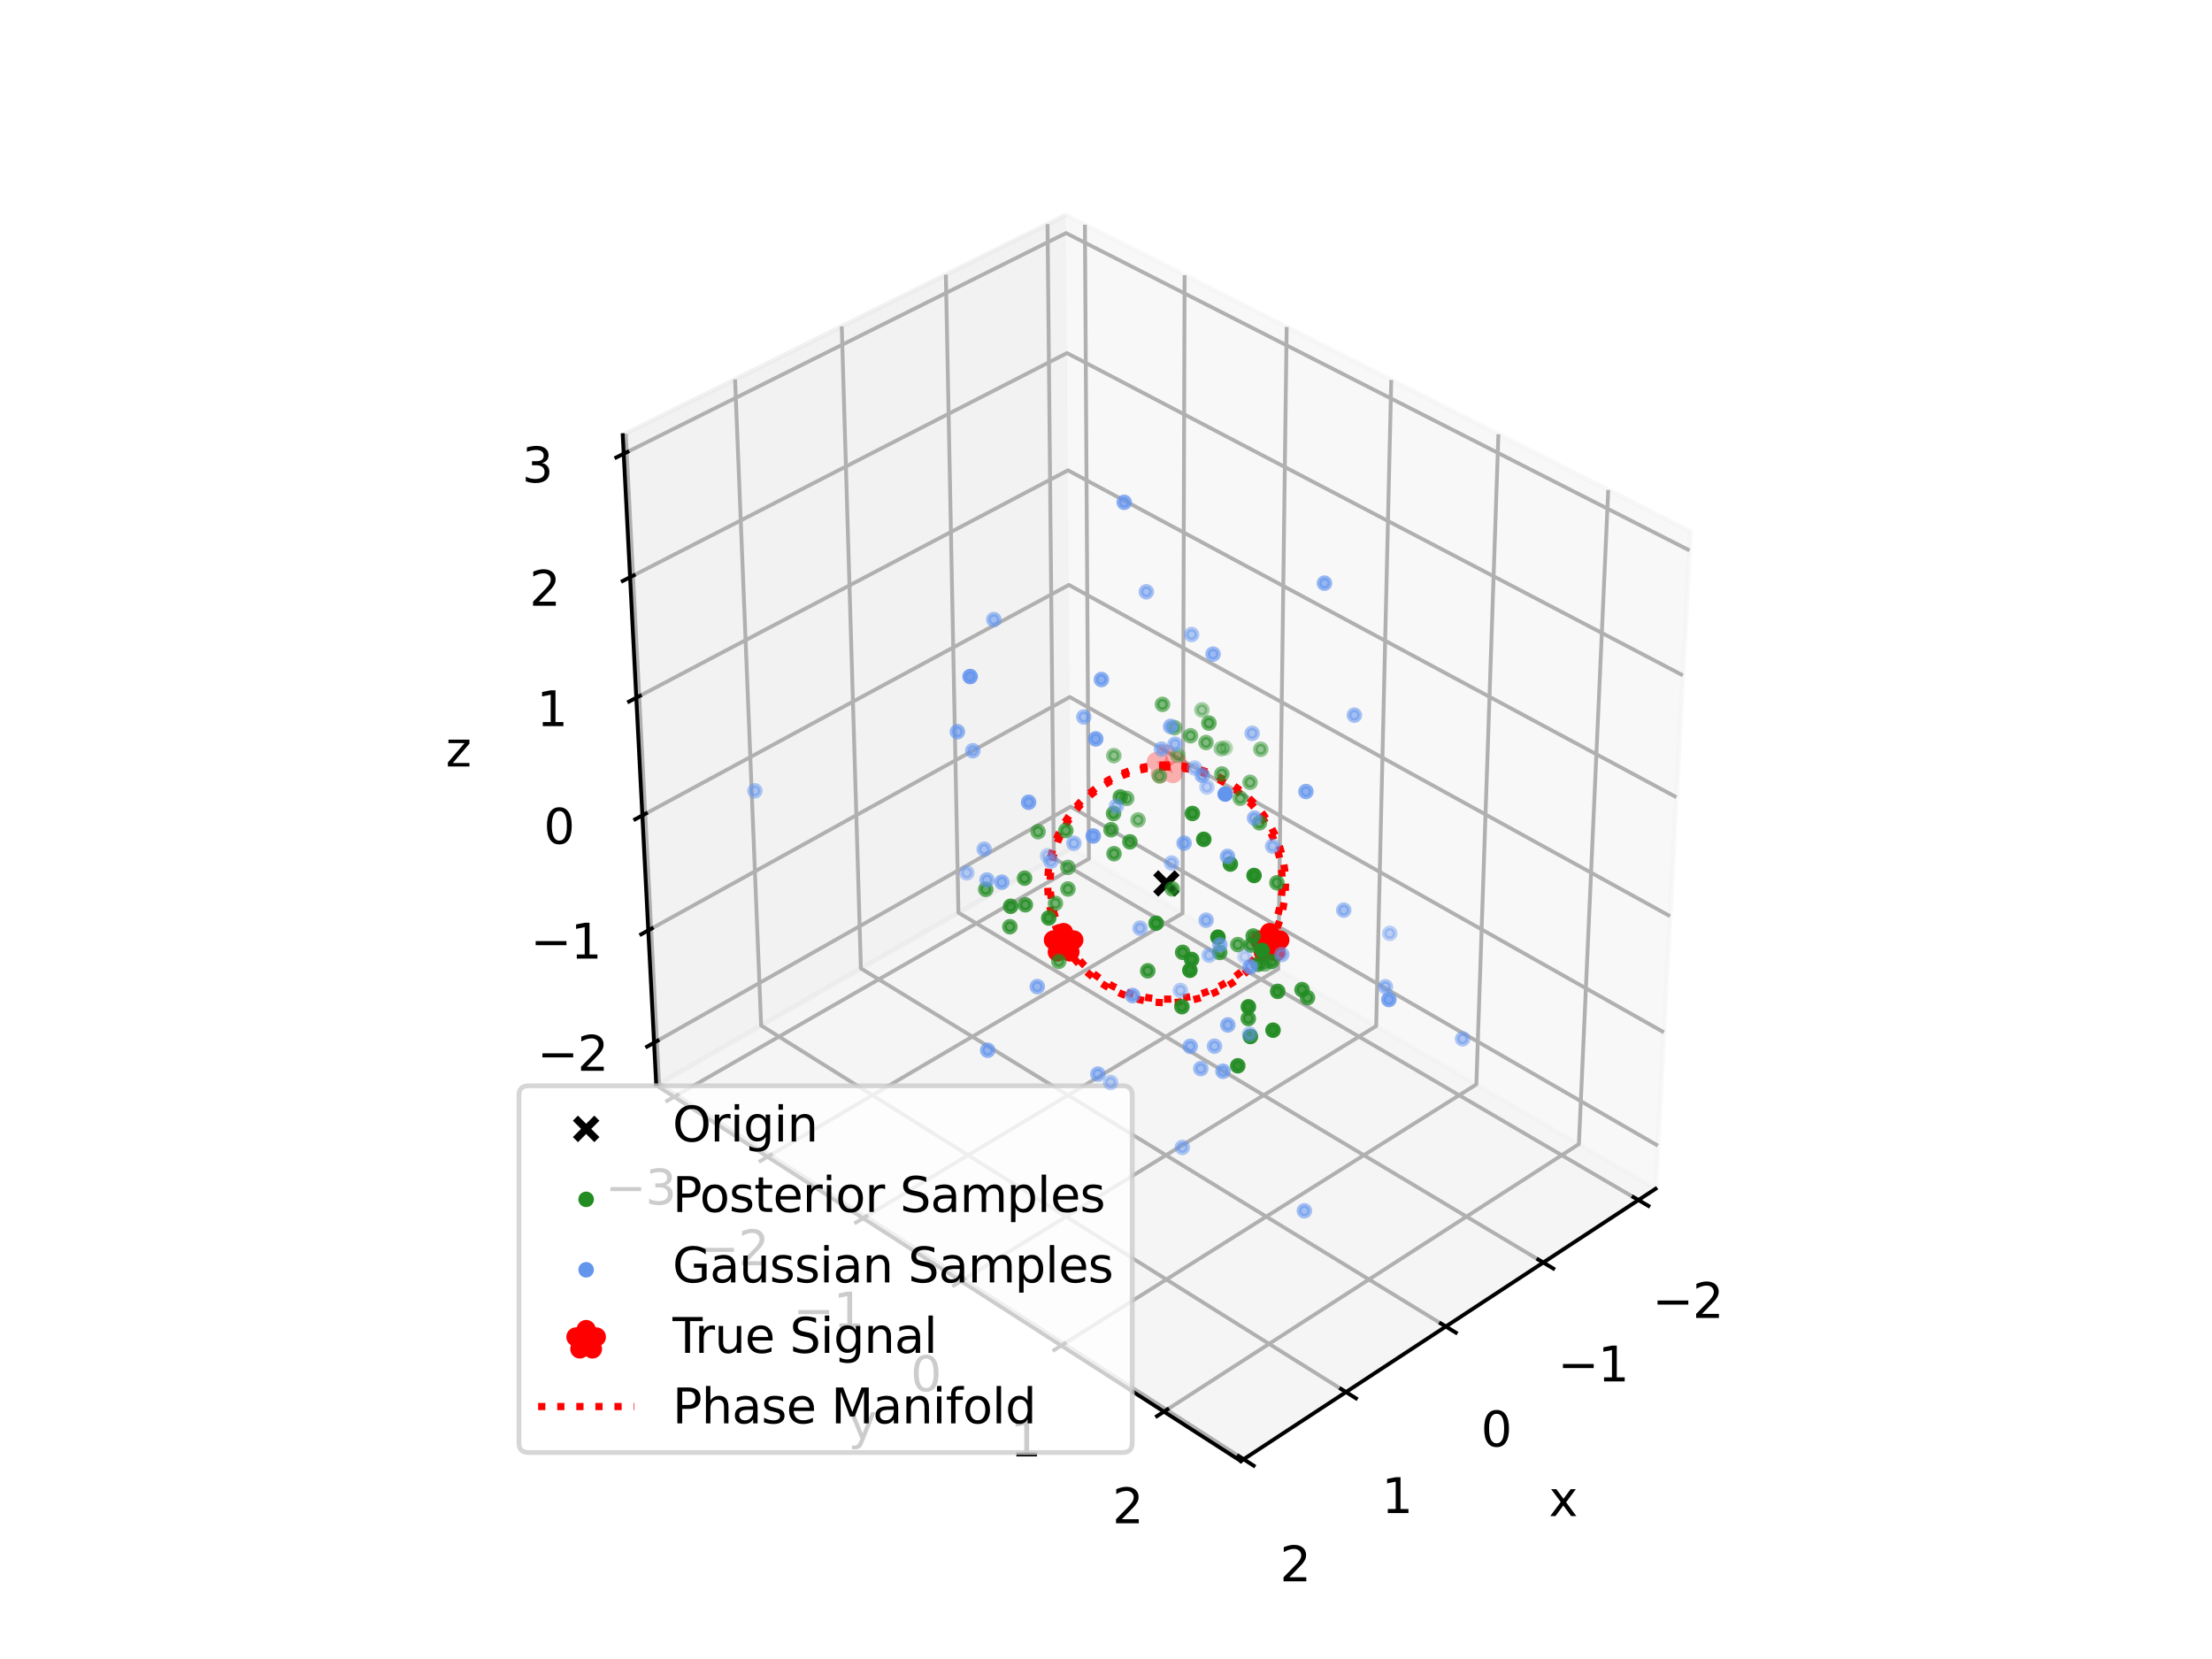 <?xml version="1.0" encoding="utf-8" standalone="no"?>
<!DOCTYPE svg PUBLIC "-//W3C//DTD SVG 1.1//EN"
  "http://www.w3.org/Graphics/SVG/1.1/DTD/svg11.dtd">
<svg xmlns:xlink="http://www.w3.org/1999/xlink" width="460.8pt" height="345.6pt" viewBox="0 0 460.8 345.6" xmlns="http://www.w3.org/2000/svg" version="1.1">
 <defs>
  <style type="text/css">*{stroke-linejoin: round; stroke-linecap: butt}</style>
 </defs>
 <g id="figure_1">
  <g id="patch_1">
   <path d="M 0 345.6 
L 460.8 345.6 
L 460.8 0 
L 0 0 
z
" style="fill: #ffffff"/>
  </g>
  <g id="patch_2">
   <path d="M 103.104 307.584 
L 369.216 307.584 
L 369.216 41.472 
L 103.104 41.472 
z
" style="fill: #ffffff"/>
  </g>
  <g id="pane3d_1">
   <g id="patch_3">
    <path d="M 223.116 176.727 
L 344.886 247.645 
L 352.164 110.748 
L 222.044 44.796 
" style="fill: #f2f2f2; opacity: 0.5; stroke: #f2f2f2; stroke-linejoin: miter"/>
   </g>
  </g>
  <g id="pane3d_2">
   <g id="patch_4">
    <path d="M 223.116 176.727 
L 136.716 226.101 
L 129.734 90.649 
L 222.044 44.796 
" style="fill: #e6e6e6; opacity: 0.5; stroke: #e6e6e6; stroke-linejoin: miter"/>
   </g>
  </g>
  <g id="pane3d_3">
   <g id="patch_5">
    <path d="M 223.116 176.727 
L 136.716 226.101 
L 258.493 304.368 
L 344.886 247.645 
" style="fill: #ececec; opacity: 0.5; stroke: #ececec; stroke-linejoin: miter"/>
   </g>
  </g>
  <g id="grid3d_1">
   <g id="Line3DCollection_1">
    <path d="M 341.311 249.992 
L 219.529 178.776 
L 218.223 46.694 
" style="fill: none; stroke: #b0b0b0; stroke-width: 0.8"/>
    <path d="M 321.491 263.006 
L 199.66 190.131 
L 197.041 57.215 
" style="fill: none; stroke: #b0b0b0; stroke-width: 0.8"/>
    <path d="M 301.189 276.335 
L 179.342 201.742 
L 175.348 67.991 
" style="fill: none; stroke: #b0b0b0; stroke-width: 0.8"/>
    <path d="M 280.39 289.991 
L 158.558 213.619 
L 153.126 79.03 
" style="fill: none; stroke: #b0b0b0; stroke-width: 0.8"/>
    <path d="M 259.073 303.987 
L 137.294 225.77 
L 130.354 90.341 
" style="fill: none; stroke: #b0b0b0; stroke-width: 0.8"/>
   </g>
  </g>
  <g id="grid3d_2">
   <g id="Line3DCollection_2">
    <path d="M 226.008 46.805 
L 226.842 178.897 
L 140.43 228.488 
" style="fill: none; stroke: #b0b0b0; stroke-width: 0.8"/>
    <path d="M 246.772 57.329 
L 246.342 190.254 
L 159.879 240.988 
" style="fill: none; stroke: #b0b0b0; stroke-width: 0.8"/>
    <path d="M 268.038 68.108 
L 266.284 201.867 
L 179.791 253.786 
" style="fill: none; stroke: #b0b0b0; stroke-width: 0.8"/>
    <path d="M 289.822 79.149 
L 286.682 213.747 
L 200.182 266.891 
" style="fill: none; stroke: #b0b0b0; stroke-width: 0.8"/>
    <path d="M 312.145 90.464 
L 307.552 225.902 
L 221.069 280.315 
" style="fill: none; stroke: #b0b0b0; stroke-width: 0.8"/>
    <path d="M 335.026 102.062 
L 328.911 238.341 
L 242.47 294.07 
" style="fill: none; stroke: #b0b0b0; stroke-width: 0.8"/>
   </g>
  </g>
  <g id="grid3d_3">
   <g id="Line3DCollection_3">
    <path d="M 136.257 217.206 
L 223.045 168.037 
L 345.363 238.667 
" style="fill: none; stroke: #b0b0b0; stroke-width: 0.8"/>
    <path d="M 135.052 193.812 
L 222.86 145.202 
L 346.619 215.046 
" style="fill: none; stroke: #b0b0b0; stroke-width: 0.8"/>
    <path d="M 133.817 169.867 
L 222.67 121.853 
L 347.905 190.856 
" style="fill: none; stroke: #b0b0b0; stroke-width: 0.8"/>
    <path d="M 132.554 145.35 
L 222.476 97.975 
L 349.222 166.078 
" style="fill: none; stroke: #b0b0b0; stroke-width: 0.8"/>
    <path d="M 131.26 120.242 
L 222.278 73.548 
L 350.572 140.688 
" style="fill: none; stroke: #b0b0b0; stroke-width: 0.8"/>
    <path d="M 129.934 94.52 
L 222.075 48.554 
L 351.955 114.665 
" style="fill: none; stroke: #b0b0b0; stroke-width: 0.8"/>
   </g>
  </g>
  <g id="axis3d_1">
   <g id="line2d_1">
    <path d="M 344.886 247.645 
L 258.493 304.368 
" style="fill: none; stroke: #000000; stroke-width: 0.8; stroke-linecap: square"/>
   </g>
   <g id="xtick_1">
    <g id="line2d_2">
     <path d="M 340.269 249.383 
L 343.399 251.213 
" style="fill: none; stroke: #000000; stroke-width: 0.8; stroke-linecap: square"/>
    </g>
    <g id="text_1">
     <!-- −2 -->
     <g transform="translate(344.211 274.555) scale(0.1 -0.1)">
      <defs>
       <path id="DejaVuSans-2212" d="M 678 2272 
L 4684 2272 
L 4684 1741 
L 678 1741 
L 678 2272 
z
" transform="scale(0.016)"/>
       <path id="DejaVuSans-32" d="M 1228 531 
L 3431 531 
L 3431 0 
L 469 0 
L 469 531 
Q 828 903 1448 1529 
Q 2069 2156 2228 2338 
Q 2531 2678 2651 2914 
Q 2772 3150 2772 3378 
Q 2772 3750 2511 3984 
Q 2250 4219 1831 4219 
Q 1534 4219 1204 4116 
Q 875 4013 500 3803 
L 500 4441 
Q 881 4594 1212 4672 
Q 1544 4750 1819 4750 
Q 2544 4750 2975 4387 
Q 3406 4025 3406 3419 
Q 3406 3131 3298 2873 
Q 3191 2616 2906 2266 
Q 2828 2175 2409 1742 
Q 1991 1309 1228 531 
z
" transform="scale(0.016)"/>
      </defs>
      <use xlink:href="#DejaVuSans-2212"/>
      <use xlink:href="#DejaVuSans-32" x="83.789"/>
     </g>
    </g>
   </g>
   <g id="xtick_2">
    <g id="line2d_3">
     <path d="M 320.447 262.382 
L 323.581 264.256 
" style="fill: none; stroke: #000000; stroke-width: 0.8; stroke-linecap: square"/>
    </g>
    <g id="text_2">
     <!-- −1 -->
     <g transform="translate(324.505 287.778) scale(0.1 -0.1)">
      <defs>
       <path id="DejaVuSans-31" d="M 794 531 
L 1825 531 
L 1825 4091 
L 703 3866 
L 703 4441 
L 1819 4666 
L 2450 4666 
L 2450 531 
L 3481 531 
L 3481 0 
L 794 0 
L 794 531 
z
" transform="scale(0.016)"/>
      </defs>
      <use xlink:href="#DejaVuSans-2212"/>
      <use xlink:href="#DejaVuSans-31" x="83.789"/>
     </g>
    </g>
   </g>
   <g id="xtick_3">
    <g id="line2d_4">
     <path d="M 300.145 275.696 
L 303.281 277.616 
" style="fill: none; stroke: #000000; stroke-width: 0.8; stroke-linecap: square"/>
    </g>
    <g id="text_3">
     <!-- 0 -->
     <g transform="translate(308.511 301.321) scale(0.1 -0.1)">
      <defs>
       <path id="DejaVuSans-30" d="M 2034 4250 
Q 1547 4250 1301 3770 
Q 1056 3291 1056 2328 
Q 1056 1369 1301 889 
Q 1547 409 2034 409 
Q 2525 409 2770 889 
Q 3016 1369 3016 2328 
Q 3016 3291 2770 3770 
Q 2525 4250 2034 4250 
z
M 2034 4750 
Q 2819 4750 3233 4129 
Q 3647 3509 3647 2328 
Q 3647 1150 3233 529 
Q 2819 -91 2034 -91 
Q 1250 -91 836 529 
Q 422 1150 422 2328 
Q 422 3509 836 4129 
Q 1250 4750 2034 4750 
z
" transform="scale(0.016)"/>
      </defs>
      <use xlink:href="#DejaVuSans-30"/>
     </g>
    </g>
   </g>
   <g id="xtick_4">
    <g id="line2d_5">
     <path d="M 279.345 289.336 
L 282.483 291.304 
" style="fill: none; stroke: #000000; stroke-width: 0.8; stroke-linecap: square"/>
    </g>
    <g id="text_4">
     <!-- 1 -->
     <g transform="translate(287.831 315.198) scale(0.1 -0.1)">
      <use xlink:href="#DejaVuSans-31"/>
     </g>
    </g>
   </g>
   <g id="xtick_5">
    <g id="line2d_6">
     <path d="M 258.028 303.316 
L 261.168 305.332 
" style="fill: none; stroke: #000000; stroke-width: 0.8; stroke-linecap: square"/>
    </g>
    <g id="text_5">
     <!-- 2 -->
     <g transform="translate(266.636 329.419) scale(0.1 -0.1)">
      <use xlink:href="#DejaVuSans-32"/>
     </g>
    </g>
   </g>
   <g id="text_6">
    <!-- x -->
    <g transform="translate(322.655 315.826) scale(0.1 -0.1)">
     <defs>
      <path id="DejaVuSans-78" d="M 3513 3500 
L 2247 1797 
L 3578 0 
L 2900 0 
L 1881 1375 
L 863 0 
L 184 0 
L 1544 1831 
L 300 3500 
L 978 3500 
L 1906 2253 
L 2834 3500 
L 3513 3500 
z
" transform="scale(0.016)"/>
     </defs>
     <use xlink:href="#DejaVuSans-78"/>
    </g>
   </g>
  </g>
  <g id="axis3d_2">
   <g id="line2d_7">
    <path d="M 136.716 226.101 
L 258.493 304.368 
" style="fill: none; stroke: #000000; stroke-width: 0.8; stroke-linecap: square"/>
   </g>
   <g id="xtick_6">
    <g id="line2d_8">
     <path d="M 141.154 228.072 
L 138.978 229.321 
" style="fill: none; stroke: #000000; stroke-width: 0.8; stroke-linecap: square"/>
    </g>
    <g id="text_7">
     <!-- −3 -->
     <g transform="translate(126.071 250.92) scale(0.1 -0.1)">
      <defs>
       <path id="DejaVuSans-33" d="M 2597 2516 
Q 3050 2419 3304 2112 
Q 3559 1806 3559 1356 
Q 3559 666 3084 287 
Q 2609 -91 1734 -91 
Q 1441 -91 1130 -33 
Q 819 25 488 141 
L 488 750 
Q 750 597 1062 519 
Q 1375 441 1716 441 
Q 2309 441 2620 675 
Q 2931 909 2931 1356 
Q 2931 1769 2642 2001 
Q 2353 2234 1838 2234 
L 1294 2234 
L 1294 2753 
L 1863 2753 
Q 2328 2753 2575 2939 
Q 2822 3125 2822 3475 
Q 2822 3834 2567 4026 
Q 2313 4219 1838 4219 
Q 1578 4219 1281 4162 
Q 984 4106 628 3988 
L 628 4550 
Q 988 4650 1302 4700 
Q 1616 4750 1894 4750 
Q 2613 4750 3031 4423 
Q 3450 4097 3450 3541 
Q 3450 3153 3228 2886 
Q 3006 2619 2597 2516 
z
" transform="scale(0.016)"/>
      </defs>
      <use xlink:href="#DejaVuSans-2212"/>
      <use xlink:href="#DejaVuSans-33" x="83.789"/>
     </g>
    </g>
   </g>
   <g id="xtick_7">
    <g id="line2d_9">
     <path d="M 160.605 240.563 
L 158.426 241.841 
" style="fill: none; stroke: #000000; stroke-width: 0.8; stroke-linecap: square"/>
    </g>
    <g id="text_8">
     <!-- −2 -->
     <g transform="translate(145.415 263.579) scale(0.1 -0.1)">
      <use xlink:href="#DejaVuSans-2212"/>
      <use xlink:href="#DejaVuSans-32" x="83.789"/>
     </g>
    </g>
   </g>
   <g id="xtick_8">
    <g id="line2d_10">
     <path d="M 180.517 253.35 
L 178.337 254.659 
" style="fill: none; stroke: #000000; stroke-width: 0.8; stroke-linecap: square"/>
    </g>
    <g id="text_9">
     <!-- −1 -->
     <g transform="translate(165.218 276.539) scale(0.1 -0.1)">
      <use xlink:href="#DejaVuSans-2212"/>
      <use xlink:href="#DejaVuSans-31" x="83.789"/>
     </g>
    </g>
   </g>
   <g id="xtick_9">
    <g id="line2d_11">
     <path d="M 200.909 266.444 
L 198.727 267.785 
" style="fill: none; stroke: #000000; stroke-width: 0.8; stroke-linecap: square"/>
    </g>
    <g id="text_10">
     <!-- 0 -->
     <g transform="translate(189.686 289.809) scale(0.1 -0.1)">
      <use xlink:href="#DejaVuSans-30"/>
     </g>
    </g>
   </g>
   <g id="xtick_10">
    <g id="line2d_12">
     <path d="M 221.796 279.858 
L 219.613 281.231 
" style="fill: none; stroke: #000000; stroke-width: 0.8; stroke-linecap: square"/>
    </g>
    <g id="text_11">
     <!-- 1 -->
     <g transform="translate(210.457 303.402) scale(0.1 -0.1)">
      <use xlink:href="#DejaVuSans-31"/>
     </g>
    </g>
   </g>
   <g id="xtick_11">
    <g id="line2d_13">
     <path d="M 243.197 293.601 
L 241.014 295.009 
" style="fill: none; stroke: #000000; stroke-width: 0.8; stroke-linecap: square"/>
    </g>
    <g id="text_12">
     <!-- 2 -->
     <g transform="translate(231.739 317.33) scale(0.1 -0.1)">
      <use xlink:href="#DejaVuSans-32"/>
     </g>
    </g>
   </g>
   <g id="text_13">
    <!-- y -->
    <g transform="translate(176.661 299.775) scale(0.1 -0.1)">
     <defs>
      <path id="DejaVuSans-79" d="M 2059 -325 
Q 1816 -950 1584 -1140 
Q 1353 -1331 966 -1331 
L 506 -1331 
L 506 -850 
L 844 -850 
Q 1081 -850 1212 -737 
Q 1344 -625 1503 -206 
L 1606 56 
L 191 3500 
L 800 3500 
L 1894 763 
L 2988 3500 
L 3597 3500 
L 2059 -325 
z
" transform="scale(0.016)"/>
     </defs>
     <use xlink:href="#DejaVuSans-79"/>
    </g>
   </g>
  </g>
  <g id="axis3d_3">
   <g id="line2d_14">
    <path d="M 136.716 226.101 
L 129.734 90.649 
" style="fill: none; stroke: #000000; stroke-width: 0.8; stroke-linecap: square"/>
   </g>
   <g id="xtick_12">
    <g id="line2d_15">
     <path d="M 136.985 216.793 
L 134.8 218.032 
" style="fill: none; stroke: #000000; stroke-width: 0.8; stroke-linecap: square"/>
    </g>
    <g id="text_14">
     <!-- −2 -->
     <g transform="translate(111.911 223.062) scale(0.1 -0.1)">
      <use xlink:href="#DejaVuSans-2212"/>
      <use xlink:href="#DejaVuSans-32" x="83.789"/>
     </g>
    </g>
   </g>
   <g id="xtick_13">
    <g id="line2d_16">
     <path d="M 135.788 193.404 
L 133.576 194.629 
" style="fill: none; stroke: #000000; stroke-width: 0.8; stroke-linecap: square"/>
    </g>
    <g id="text_15">
     <!-- −1 -->
     <g transform="translate(110.509 199.687) scale(0.1 -0.1)">
      <use xlink:href="#DejaVuSans-2212"/>
      <use xlink:href="#DejaVuSans-31" x="83.789"/>
     </g>
    </g>
   </g>
   <g id="xtick_14">
    <g id="line2d_17">
     <path d="M 134.563 169.464 
L 132.323 170.674 
" style="fill: none; stroke: #000000; stroke-width: 0.8; stroke-linecap: square"/>
    </g>
    <g id="text_16">
     <!-- 0 -->
     <g transform="translate(113.265 175.762) scale(0.1 -0.1)">
      <use xlink:href="#DejaVuSans-30"/>
     </g>
    </g>
   </g>
   <g id="xtick_15">
    <g id="line2d_18">
     <path d="M 133.309 144.952 
L 131.041 146.147 
" style="fill: none; stroke: #000000; stroke-width: 0.8; stroke-linecap: square"/>
    </g>
    <g id="text_17">
     <!-- 1 -->
     <g transform="translate(111.797 151.267) scale(0.1 -0.1)">
      <use xlink:href="#DejaVuSans-31"/>
     </g>
    </g>
   </g>
   <g id="xtick_16">
    <g id="line2d_19">
     <path d="M 132.025 119.849 
L 129.727 121.028 
" style="fill: none; stroke: #000000; stroke-width: 0.8; stroke-linecap: square"/>
    </g>
    <g id="text_18">
     <!-- 2 -->
     <g transform="translate(110.293 126.182) scale(0.1 -0.1)">
      <use xlink:href="#DejaVuSans-32"/>
     </g>
    </g>
   </g>
   <g id="xtick_17">
    <g id="line2d_20">
     <path d="M 130.709 94.133 
L 128.382 95.294 
" style="fill: none; stroke: #000000; stroke-width: 0.8; stroke-linecap: square"/>
    </g>
    <g id="text_19">
     <!-- 3 -->
     <g transform="translate(108.753 100.485) scale(0.1 -0.1)">
      <use xlink:href="#DejaVuSans-33"/>
     </g>
    </g>
   </g>
   <g id="text_20">
    <!-- z -->
    <g transform="translate(92.859 159.676) scale(0.1 -0.1)">
     <defs>
      <path id="DejaVuSans-7a" d="M 353 3500 
L 3084 3500 
L 3084 2975 
L 922 459 
L 3084 459 
L 3084 0 
L 275 0 
L 275 525 
L 2438 3041 
L 353 3041 
L 353 3500 
z
" transform="scale(0.016)"/>
     </defs>
     <use xlink:href="#DejaVuSans-7a"/>
    </g>
   </g>
  </g>
  <g id="axes_1">
   <g id="line2d_21">
    <path d="M 243.024 159.343 
L 241.453 159.393 
L 239.888 159.542 
L 238.336 159.79 
L 236.803 160.137 
L 235.294 160.58 
L 233.817 161.117 
L 232.377 161.747 
L 230.98 162.468 
L 229.631 163.275 
L 228.336 164.167 
L 227.101 165.138 
L 225.929 166.186 
L 224.826 167.307 
L 223.797 168.495 
L 222.845 169.746 
L 221.974 171.055 
L 221.188 172.416 
L 220.49 173.824 
L 219.882 175.274 
L 219.368 176.76 
L 218.949 178.275 
L 218.627 179.814 
L 218.403 181.37 
L 218.278 182.937 
L 218.253 184.509 
L 218.328 186.08 
L 218.502 187.642 
L 218.775 189.19 
L 219.145 190.718 
L 219.612 192.22 
L 220.173 193.688 
L 220.826 195.118 
L 221.569 196.504 
L 222.397 197.84 
L 223.309 199.121 
L 224.3 200.341 
L 225.367 201.496 
L 226.505 202.581 
L 227.709 203.592 
L 228.975 204.524 
L 230.298 205.374 
L 231.672 206.139 
L 233.091 206.815 
L 234.551 207.399 
L 236.045 207.89 
L 237.566 208.285 
L 239.11 208.582 
L 240.67 208.781 
L 242.239 208.881 
L 243.811 208.881 
L 245.38 208.781 
L 246.94 208.582 
L 248.483 208.285 
L 250.005 207.89 
L 251.499 207.399 
L 252.958 206.815 
L 254.378 206.139 
L 255.752 205.374 
L 257.074 204.524 
L 258.34 203.592 
L 259.545 202.581 
L 260.682 201.496 
L 261.749 200.341 
L 262.74 199.121 
L 263.652 197.84 
L 264.481 196.504 
L 265.223 195.118 
L 265.876 193.688 
L 266.437 192.22 
L 266.904 190.718 
L 267.274 189.19 
L 267.547 187.642 
L 267.721 186.08 
L 267.796 184.509 
L 267.771 182.937 
L 267.646 181.37 
L 267.422 179.814 
L 267.1 178.275 
L 266.681 176.76 
L 266.167 175.274 
L 265.559 173.824 
L 264.861 172.416 
L 264.075 171.055 
L 263.204 169.746 
L 262.252 168.495 
L 261.223 167.307 
L 260.12 166.186 
L 258.948 165.138 
L 257.712 164.167 
L 256.418 163.275 
L 255.069 162.468 
L 253.672 161.747 
L 252.231 161.117 
L 250.754 160.58 
L 249.246 160.137 
L 247.713 159.79 
L 246.16 159.542 
L 244.596 159.393 
L 243.024 159.343 
" clip-path="url(#pdb62f1879a)" style="fill: none; stroke-dasharray: 1.5,2.475; stroke-dashoffset: 0; stroke: #ff0000; stroke-width: 1.5"/>
   </g>
   <g id="line2d_22">
    <path d="M 242.947 159.776 
L 241.413 159.825 
L 239.885 159.971 
L 238.37 160.213 
L 236.873 160.551 
L 235.401 160.984 
L 233.958 161.508 
L 232.553 162.124 
L 231.189 162.827 
L 229.872 163.615 
L 228.608 164.485 
L 227.402 165.434 
L 226.258 166.457 
L 225.181 167.551 
L 224.176 168.711 
L 223.247 169.932 
L 222.397 171.209 
L 221.629 172.538 
L 220.948 173.914 
L 220.355 175.329 
L 219.853 176.779 
L 219.444 178.258 
L 219.129 179.761 
L 218.911 181.28 
L 218.789 182.81 
L 218.764 184.344 
L 218.837 185.877 
L 219.007 187.403 
L 219.274 188.914 
L 219.636 190.406 
L 220.091 191.871 
L 220.639 193.305 
L 221.276 194.701 
L 222.001 196.054 
L 222.81 197.358 
L 223.7 198.609 
L 224.668 199.8 
L 225.709 200.927 
L 226.82 201.987 
L 227.996 202.973 
L 229.232 203.883 
L 230.523 204.713 
L 231.864 205.459 
L 233.25 206.119 
L 234.675 206.69 
L 236.133 207.169 
L 237.618 207.554 
L 239.125 207.845 
L 240.648 208.039 
L 242.18 208.136 
L 243.715 208.136 
L 245.246 208.039 
L 246.769 207.845 
L 248.276 207.554 
L 249.761 207.169 
L 251.22 206.69 
L 252.644 206.119 
L 254.03 205.459 
L 255.371 204.713 
L 256.663 203.883 
L 257.898 202.973 
L 259.074 201.987 
L 260.185 200.927 
L 261.226 199.8 
L 262.194 198.609 
L 263.084 197.358 
L 263.893 196.054 
L 264.618 194.701 
L 265.255 193.305 
L 265.803 191.871 
L 266.258 190.406 
L 266.62 188.914 
L 266.886 187.403 
L 267.056 185.877 
L 267.129 184.344 
L 267.105 182.81 
L 266.983 181.28 
L 266.765 179.761 
L 266.45 178.258 
L 266.041 176.779 
L 265.539 175.329 
L 264.946 173.914 
L 264.264 172.538 
L 263.497 171.209 
L 262.647 169.932 
L 261.717 168.711 
L 260.712 167.551 
L 259.636 166.457 
L 258.492 165.434 
L 257.286 164.485 
L 256.021 163.615 
L 254.705 162.827 
L 253.341 162.124 
L 251.935 161.508 
L 250.493 160.984 
L 249.02 160.551 
L 247.523 160.213 
L 246.008 159.971 
L 244.48 159.825 
L 242.947 159.776 
" clip-path="url(#pdb62f1879a)" style="fill: none; stroke-dasharray: 1.5,2.475; stroke-dashoffset: 0; stroke: #ff0000; stroke-width: 1.5"/>
   </g>
   <g id="Path3DCollection_1">
    <defs>
     <path id="m65cdc9a60b" d="M -2.236 2.236 
L 2.236 -2.236 
M -2.236 -2.236 
L 2.236 2.236 
" style="stroke: #000000; stroke-width: 1.5"/>
    </defs>
    <g clip-path="url(#pdb62f1879a)">
     <use xlink:href="#m65cdc9a60b" x="242.985" y="184.037" style="stroke: #000000; stroke-width: 1.5"/>
    </g>
   </g>
   <g id="Path3DCollection_2">
    <defs>
     <path id="C0_0_bf71f2d954" d="M 0 -2.236 
L -0.502 -0.691 
L -2.127 -0.691 
L -0.812 0.264 
L -1.314 1.809 
L -0 0.854 
L 1.314 1.809 
L 0.812 0.264 
L 2.127 -0.691 
L 0.502 -0.691 
z
"/>
    </defs>
    <g clip-path="url(#pdb62f1879a)">
     <use xlink:href="#C0_0_bf71f2d954" x="243.024" y="159.343" style="fill: #ff0000; fill-opacity: 0.3; stroke: #ff0000; stroke-opacity: 0.3; stroke-width: 4"/>
    </g>
    <g clip-path="url(#pdb62f1879a)">
     <use xlink:href="#C0_0_bf71f2d954" x="264.481" y="196.504" style="fill: #ff0000; stroke: #ff0000; stroke-width: 4"/>
    </g>
    <g clip-path="url(#pdb62f1879a)">
     <use xlink:href="#C0_0_bf71f2d954" x="221.569" y="196.504" style="fill: #ff0000; stroke: #ff0000; stroke-width: 4"/>
    </g>
   </g>
   <g id="Path3DCollection_3">
    <defs>
     <path id="C1_0_1225d49faf" d="M 0 1.118 
C 0.297 1.118 0.581 1 0.791 0.791 
C 1 0.581 1.118 0.297 1.118 -0 
C 1.118 -0.297 1 -0.581 0.791 -0.791 
C 0.581 -1 0.297 -1.118 0 -1.118 
C -0.297 -1.118 -0.581 -1 -0.791 -0.791 
C -1 -0.581 -1.118 -0.297 -1.118 0 
C -1.118 0.297 -1 0.581 -0.791 0.791 
C -0.581 1 -0.297 1.118 0 1.118 
z
"/>
    </defs>
    <g clip-path="url(#pdb62f1879a)">
     <use xlink:href="#C1_0_1225d49faf" x="255.25" y="155.808" style="fill: #228b22; fill-opacity: 0.3; stroke: #228b22; stroke-opacity: 0.3"/>
    </g>
    <g clip-path="url(#pdb62f1879a)">
     <use xlink:href="#C1_0_1225d49faf" x="245.372" y="157.339" style="fill: #228b22; fill-opacity: 0.39; stroke: #228b22; stroke-opacity: 0.39"/>
    </g>
    <g clip-path="url(#pdb62f1879a)">
     <use xlink:href="#C1_0_1225d49faf" x="250.383" y="147.885" style="fill: #228b22; fill-opacity: 0.392; stroke: #228b22; stroke-opacity: 0.392"/>
    </g>
    <g clip-path="url(#pdb62f1879a)">
     <use xlink:href="#C1_0_1225d49faf" x="254.409" y="155.951" style="fill: #228b22; fill-opacity: 0.408; stroke: #228b22; stroke-opacity: 0.408"/>
    </g>
    <g clip-path="url(#pdb62f1879a)">
     <use xlink:href="#C1_0_1225d49faf" x="262.641" y="156.091" style="fill: #228b22; fill-opacity: 0.472; stroke: #228b22; stroke-opacity: 0.472"/>
    </g>
    <g clip-path="url(#pdb62f1879a)">
     <use xlink:href="#C1_0_1225d49faf" x="232.034" y="157.41" style="fill: #228b22; fill-opacity: 0.479; stroke: #228b22; stroke-opacity: 0.479"/>
    </g>
    <g clip-path="url(#pdb62f1879a)">
     <use xlink:href="#C1_0_1225d49faf" x="241.545" y="161.663" style="fill: #228b22; fill-opacity: 0.491; stroke: #228b22; stroke-opacity: 0.491"/>
    </g>
    <g clip-path="url(#pdb62f1879a)">
     <use xlink:href="#C1_0_1225d49faf" x="237.075" y="170.803" style="fill: #228b22; fill-opacity: 0.504; stroke: #228b22; stroke-opacity: 0.504"/>
    </g>
    <g clip-path="url(#pdb62f1879a)">
     <use xlink:href="#C1_0_1225d49faf" x="260.413" y="162.973" style="fill: #228b22; fill-opacity: 0.528; stroke: #228b22; stroke-opacity: 0.528"/>
    </g>
    <g clip-path="url(#pdb62f1879a)">
     <use xlink:href="#C1_0_1225d49faf" x="244.68" y="151.588" style="fill: #228b22; fill-opacity: 0.537; stroke: #228b22; stroke-opacity: 0.537"/>
    </g>
    <g clip-path="url(#pdb62f1879a)">
     <use xlink:href="#C1_0_1225d49faf" x="248.006" y="153.275" style="fill: #228b22; fill-opacity: 0.555; stroke: #228b22; stroke-opacity: 0.555"/>
    </g>
    <g clip-path="url(#pdb62f1879a)">
     <use xlink:href="#C1_0_1225d49faf" x="251.234" y="154.678" style="fill: #228b22; fill-opacity: 0.555; stroke: #228b22; stroke-opacity: 0.555"/>
    </g>
    <g clip-path="url(#pdb62f1879a)">
     <use xlink:href="#C1_0_1225d49faf" x="258.376" y="166.291" style="fill: #228b22; fill-opacity: 0.557; stroke: #228b22; stroke-opacity: 0.557"/>
    </g>
    <g clip-path="url(#pdb62f1879a)">
     <use xlink:href="#C1_0_1225d49faf" x="234.719" y="166.323" style="fill: #228b22; fill-opacity: 0.566; stroke: #228b22; stroke-opacity: 0.566"/>
    </g>
    <g clip-path="url(#pdb62f1879a)">
     <use xlink:href="#C1_0_1225d49faf" x="263.512" y="200.817" style="fill: #228b22; fill-opacity: 0.571; stroke: #228b22; stroke-opacity: 0.571"/>
    </g>
    <g clip-path="url(#pdb62f1879a)">
     <use xlink:href="#C1_0_1225d49faf" x="242.163" y="146.74" style="fill: #228b22; fill-opacity: 0.576; stroke: #228b22; stroke-opacity: 0.576"/>
    </g>
    <g clip-path="url(#pdb62f1879a)">
     <use xlink:href="#C1_0_1225d49faf" x="254.536" y="161.235" style="fill: #228b22; fill-opacity: 0.58; stroke: #228b22; stroke-opacity: 0.58"/>
    </g>
    <g clip-path="url(#pdb62f1879a)">
     <use xlink:href="#C1_0_1225d49faf" x="216.252" y="173.249" style="fill: #228b22; fill-opacity: 0.606; stroke: #228b22; stroke-opacity: 0.606"/>
    </g>
    <g clip-path="url(#pdb62f1879a)">
     <use xlink:href="#C1_0_1225d49faf" x="222.473" y="180.694" style="fill: #228b22; fill-opacity: 0.609; stroke: #228b22; stroke-opacity: 0.609"/>
    </g>
    <g clip-path="url(#pdb62f1879a)">
     <use xlink:href="#C1_0_1225d49faf" x="219.864" y="188.187" style="fill: #228b22; fill-opacity: 0.624; stroke: #228b22; stroke-opacity: 0.624"/>
    </g>
    <g clip-path="url(#pdb62f1879a)">
     <use xlink:href="#C1_0_1225d49faf" x="220.567" y="200.266" style="fill: #228b22; fill-opacity: 0.64; stroke: #228b22; stroke-opacity: 0.64"/>
    </g>
    <g clip-path="url(#pdb62f1879a)">
     <use xlink:href="#C1_0_1225d49faf" x="222.471" y="185.192" style="fill: #228b22; fill-opacity: 0.643; stroke: #228b22; stroke-opacity: 0.643"/>
    </g>
    <g clip-path="url(#pdb62f1879a)">
     <use xlink:href="#C1_0_1225d49faf" x="251.835" y="150.631" style="fill: #228b22; fill-opacity: 0.645; stroke: #228b22; stroke-opacity: 0.645"/>
    </g>
    <g clip-path="url(#pdb62f1879a)">
     <use xlink:href="#C1_0_1225d49faf" x="244.198" y="185.163" style="fill: #228b22; fill-opacity: 0.663; stroke: #228b22; stroke-opacity: 0.663"/>
    </g>
    <g clip-path="url(#pdb62f1879a)">
     <use xlink:href="#C1_0_1225d49faf" x="257.849" y="196.773" style="fill: #228b22; fill-opacity: 0.67; stroke: #228b22; stroke-opacity: 0.67"/>
    </g>
    <g clip-path="url(#pdb62f1879a)">
     <use xlink:href="#C1_0_1225d49faf" x="262.374" y="171.401" style="fill: #228b22; fill-opacity: 0.674; stroke: #228b22; stroke-opacity: 0.674"/>
    </g>
    <g clip-path="url(#pdb62f1879a)">
     <use xlink:href="#C1_0_1225d49faf" x="222.034" y="173.014" style="fill: #228b22; fill-opacity: 0.678; stroke: #228b22; stroke-opacity: 0.678"/>
    </g>
    <g clip-path="url(#pdb62f1879a)">
     <use xlink:href="#C1_0_1225d49faf" x="232.07" y="177.844" style="fill: #228b22; fill-opacity: 0.687; stroke: #228b22; stroke-opacity: 0.687"/>
    </g>
    <g clip-path="url(#pdb62f1879a)">
     <use xlink:href="#C1_0_1225d49faf" x="205.351" y="185.263" style="fill: #228b22; fill-opacity: 0.689; stroke: #228b22; stroke-opacity: 0.689"/>
    </g>
    <g clip-path="url(#pdb62f1879a)">
     <use xlink:href="#C1_0_1225d49faf" x="266.005" y="183.895" style="fill: #228b22; fill-opacity: 0.702; stroke: #228b22; stroke-opacity: 0.702"/>
    </g>
    <g clip-path="url(#pdb62f1879a)">
     <use xlink:href="#C1_0_1225d49faf" x="231.968" y="169.469" style="fill: #228b22; fill-opacity: 0.706; stroke: #228b22; stroke-opacity: 0.706"/>
    </g>
    <g clip-path="url(#pdb62f1879a)">
     <use xlink:href="#C1_0_1225d49faf" x="231.449" y="172.855" style="fill: #228b22; fill-opacity: 0.708; stroke: #228b22; stroke-opacity: 0.708"/>
    </g>
    <g clip-path="url(#pdb62f1879a)">
     <use xlink:href="#C1_0_1225d49faf" x="210.374" y="193.057" style="fill: #228b22; fill-opacity: 0.715; stroke: #228b22; stroke-opacity: 0.715"/>
    </g>
    <g clip-path="url(#pdb62f1879a)">
     <use xlink:href="#C1_0_1225d49faf" x="260.583" y="196.871" style="fill: #228b22; fill-opacity: 0.723; stroke: #228b22; stroke-opacity: 0.723"/>
    </g>
    <g clip-path="url(#pdb62f1879a)">
     <use xlink:href="#C1_0_1225d49faf" x="233.377" y="166.019" style="fill: #228b22; fill-opacity: 0.729; stroke: #228b22; stroke-opacity: 0.729"/>
    </g>
    <g clip-path="url(#pdb62f1879a)">
     <use xlink:href="#C1_0_1225d49faf" x="213.436" y="182.939" style="fill: #228b22; fill-opacity: 0.737; stroke: #228b22; stroke-opacity: 0.737"/>
    </g>
    <g clip-path="url(#pdb62f1879a)">
     <use xlink:href="#C1_0_1225d49faf" x="213.599" y="188.486" style="fill: #228b22; fill-opacity: 0.759; stroke: #228b22; stroke-opacity: 0.759"/>
    </g>
    <g clip-path="url(#pdb62f1879a)">
     <use xlink:href="#C1_0_1225d49faf" x="235.381" y="175.368" style="fill: #228b22; fill-opacity: 0.763; stroke: #228b22; stroke-opacity: 0.763"/>
    </g>
    <g clip-path="url(#pdb62f1879a)">
     <use xlink:href="#C1_0_1225d49faf" x="254.1" y="198.41" style="fill: #228b22; fill-opacity: 0.766; stroke: #228b22; stroke-opacity: 0.766"/>
    </g>
    <g clip-path="url(#pdb62f1879a)">
     <use xlink:href="#C1_0_1225d49faf" x="239.099" y="202.237" style="fill: #228b22; fill-opacity: 0.766; stroke: #228b22; stroke-opacity: 0.766"/>
    </g>
    <g clip-path="url(#pdb62f1879a)">
     <use xlink:href="#C1_0_1225d49faf" x="272.377" y="207.835" style="fill: #228b22; fill-opacity: 0.768; stroke: #228b22; stroke-opacity: 0.768"/>
    </g>
    <g clip-path="url(#pdb62f1879a)">
     <use xlink:href="#C1_0_1225d49faf" x="261.06" y="194.994" style="fill: #228b22; fill-opacity: 0.791; stroke: #228b22; stroke-opacity: 0.791"/>
    </g>
    <g clip-path="url(#pdb62f1879a)">
     <use xlink:href="#C1_0_1225d49faf" x="260.043" y="212.175" style="fill: #228b22; fill-opacity: 0.797; stroke: #228b22; stroke-opacity: 0.797"/>
    </g>
    <g clip-path="url(#pdb62f1879a)">
     <use xlink:href="#C1_0_1225d49faf" x="262.131" y="200.88" style="fill: #228b22; fill-opacity: 0.806; stroke: #228b22; stroke-opacity: 0.806"/>
    </g>
    <g clip-path="url(#pdb62f1879a)">
     <use xlink:href="#C1_0_1225d49faf" x="264.876" y="200.296" style="fill: #228b22; fill-opacity: 0.823; stroke: #228b22; stroke-opacity: 0.823"/>
    </g>
    <g clip-path="url(#pdb62f1879a)">
     <use xlink:href="#C1_0_1225d49faf" x="271.241" y="206.164" style="fill: #228b22; fill-opacity: 0.827; stroke: #228b22; stroke-opacity: 0.827"/>
    </g>
    <g clip-path="url(#pdb62f1879a)">
     <use xlink:href="#C1_0_1225d49faf" x="210.535" y="188.798" style="fill: #228b22; fill-opacity: 0.829; stroke: #228b22; stroke-opacity: 0.829"/>
    </g>
    <g clip-path="url(#pdb62f1879a)">
     <use xlink:href="#C1_0_1225d49faf" x="246.365" y="198.389" style="fill: #228b22; fill-opacity: 0.83; stroke: #228b22; stroke-opacity: 0.83"/>
    </g>
    <g clip-path="url(#pdb62f1879a)">
     <use xlink:href="#C1_0_1225d49faf" x="218.472" y="191.229" style="fill: #228b22; fill-opacity: 0.843; stroke: #228b22; stroke-opacity: 0.843"/>
    </g>
    <g clip-path="url(#pdb62f1879a)">
     <use xlink:href="#C1_0_1225d49faf" x="240.839" y="192.313" style="fill: #228b22; fill-opacity: 0.877; stroke: #228b22; stroke-opacity: 0.877"/>
    </g>
    <g clip-path="url(#pdb62f1879a)">
     <use xlink:href="#C1_0_1225d49faf" x="246.212" y="209.716" style="fill: #228b22; fill-opacity: 0.878; stroke: #228b22; stroke-opacity: 0.878"/>
    </g>
    <g clip-path="url(#pdb62f1879a)">
     <use xlink:href="#C1_0_1225d49faf" x="248.398" y="169.461" style="fill: #228b22; fill-opacity: 0.878; stroke: #228b22; stroke-opacity: 0.878"/>
    </g>
    <g clip-path="url(#pdb62f1879a)">
     <use xlink:href="#C1_0_1225d49faf" x="266.168" y="206.522" style="fill: #228b22; fill-opacity: 0.88; stroke: #228b22; stroke-opacity: 0.88"/>
    </g>
    <g clip-path="url(#pdb62f1879a)">
     <use xlink:href="#C1_0_1225d49faf" x="248.236" y="199.871" style="fill: #228b22; fill-opacity: 0.908; stroke: #228b22; stroke-opacity: 0.908"/>
    </g>
    <g clip-path="url(#pdb62f1879a)">
     <use xlink:href="#C1_0_1225d49faf" x="257.854" y="222.023" style="fill: #228b22; fill-opacity: 0.916; stroke: #228b22; stroke-opacity: 0.916"/>
    </g>
    <g clip-path="url(#pdb62f1879a)">
     <use xlink:href="#C1_0_1225d49faf" x="256.304" y="179.997" style="fill: #228b22; fill-opacity: 0.92; stroke: #228b22; stroke-opacity: 0.92"/>
    </g>
    <g clip-path="url(#pdb62f1879a)">
     <use xlink:href="#C1_0_1225d49faf" x="260.063" y="209.735" style="fill: #228b22; fill-opacity: 0.936; stroke: #228b22; stroke-opacity: 0.936"/>
    </g>
    <g clip-path="url(#pdb62f1879a)">
     <use xlink:href="#C1_0_1225d49faf" x="265.196" y="214.607" style="fill: #228b22; fill-opacity: 0.939; stroke: #228b22; stroke-opacity: 0.939"/>
    </g>
    <g clip-path="url(#pdb62f1879a)">
     <use xlink:href="#C1_0_1225d49faf" x="260.481" y="215.92" style="fill: #228b22; fill-opacity: 0.94; stroke: #228b22; stroke-opacity: 0.94"/>
    </g>
    <g clip-path="url(#pdb62f1879a)">
     <use xlink:href="#C1_0_1225d49faf" x="250.766" y="174.848" style="fill: #228b22; fill-opacity: 0.943; stroke: #228b22; stroke-opacity: 0.943"/>
    </g>
    <g clip-path="url(#pdb62f1879a)">
     <use xlink:href="#C1_0_1225d49faf" x="247.87" y="202.127" style="fill: #228b22; fill-opacity: 0.947; stroke: #228b22; stroke-opacity: 0.947"/>
    </g>
    <g clip-path="url(#pdb62f1879a)">
     <use xlink:href="#C1_0_1225d49faf" x="261.243" y="182.379" style="fill: #228b22; fill-opacity: 0.949; stroke: #228b22; stroke-opacity: 0.949"/>
    </g>
    <g clip-path="url(#pdb62f1879a)">
     <use xlink:href="#C1_0_1225d49faf" x="253.72" y="195.231" style="fill: #228b22; fill-opacity: 0.979; stroke: #228b22; stroke-opacity: 0.979"/>
    </g>
    <g clip-path="url(#pdb62f1879a)">
     <use xlink:href="#C1_0_1225d49faf" x="262.91" y="197.991" style="fill: #228b22; stroke: #228b22"/>
    </g>
   </g>
   <g id="legend_1">
    <g id="patch_6">
     <path d="M 110.104 302.584 
L 233.865 302.584 
Q 235.865 302.584 235.865 300.584 
L 235.865 228.193 
Q 235.865 226.193 233.865 226.193 
L 110.104 226.193 
Q 108.104 226.193 108.104 228.193 
L 108.104 300.584 
Q 108.104 302.584 110.104 302.584 
z
" style="fill: #ffffff; opacity: 0.8; stroke: #cccccc; stroke-linejoin: miter"/>
    </g>
    <g id="Path3DCollection_4">
     <g>
      <use xlink:href="#m65cdc9a60b" x="122.104" y="235.167" style="stroke: #000000; stroke-width: 1.5"/>
     </g>
    </g>
    <g id="text_21">
     <!-- Origin -->
     <g transform="translate(140.104 237.792) scale(0.1 -0.1)">
      <defs>
       <path id="DejaVuSans-4f" d="M 2522 4238 
Q 1834 4238 1429 3725 
Q 1025 3213 1025 2328 
Q 1025 1447 1429 934 
Q 1834 422 2522 422 
Q 3209 422 3611 934 
Q 4013 1447 4013 2328 
Q 4013 3213 3611 3725 
Q 3209 4238 2522 4238 
z
M 2522 4750 
Q 3503 4750 4090 4092 
Q 4678 3434 4678 2328 
Q 4678 1225 4090 567 
Q 3503 -91 2522 -91 
Q 1538 -91 948 565 
Q 359 1222 359 2328 
Q 359 3434 948 4092 
Q 1538 4750 2522 4750 
z
" transform="scale(0.016)"/>
       <path id="DejaVuSans-72" d="M 2631 2963 
Q 2534 3019 2420 3045 
Q 2306 3072 2169 3072 
Q 1681 3072 1420 2755 
Q 1159 2438 1159 1844 
L 1159 0 
L 581 0 
L 581 3500 
L 1159 3500 
L 1159 2956 
Q 1341 3275 1631 3429 
Q 1922 3584 2338 3584 
Q 2397 3584 2469 3576 
Q 2541 3569 2628 3553 
L 2631 2963 
z
" transform="scale(0.016)"/>
       <path id="DejaVuSans-69" d="M 603 3500 
L 1178 3500 
L 1178 0 
L 603 0 
L 603 3500 
z
M 603 4863 
L 1178 4863 
L 1178 4134 
L 603 4134 
L 603 4863 
z
" transform="scale(0.016)"/>
       <path id="DejaVuSans-67" d="M 2906 1791 
Q 2906 2416 2648 2759 
Q 2391 3103 1925 3103 
Q 1463 3103 1205 2759 
Q 947 2416 947 1791 
Q 947 1169 1205 825 
Q 1463 481 1925 481 
Q 2391 481 2648 825 
Q 2906 1169 2906 1791 
z
M 3481 434 
Q 3481 -459 3084 -895 
Q 2688 -1331 1869 -1331 
Q 1566 -1331 1297 -1286 
Q 1028 -1241 775 -1147 
L 775 -588 
Q 1028 -725 1275 -790 
Q 1522 -856 1778 -856 
Q 2344 -856 2625 -561 
Q 2906 -266 2906 331 
L 2906 616 
Q 2728 306 2450 153 
Q 2172 0 1784 0 
Q 1141 0 747 490 
Q 353 981 353 1791 
Q 353 2603 747 3093 
Q 1141 3584 1784 3584 
Q 2172 3584 2450 3431 
Q 2728 3278 2906 2969 
L 2906 3500 
L 3481 3500 
L 3481 434 
z
" transform="scale(0.016)"/>
       <path id="DejaVuSans-6e" d="M 3513 2113 
L 3513 0 
L 2938 0 
L 2938 2094 
Q 2938 2591 2744 2837 
Q 2550 3084 2163 3084 
Q 1697 3084 1428 2787 
Q 1159 2491 1159 1978 
L 1159 0 
L 581 0 
L 581 3500 
L 1159 3500 
L 1159 2956 
Q 1366 3272 1645 3428 
Q 1925 3584 2291 3584 
Q 2894 3584 3203 3211 
Q 3513 2838 3513 2113 
z
" transform="scale(0.016)"/>
      </defs>
      <use xlink:href="#DejaVuSans-4f"/>
      <use xlink:href="#DejaVuSans-72" x="78.711"/>
      <use xlink:href="#DejaVuSans-69" x="119.824"/>
      <use xlink:href="#DejaVuSans-67" x="147.607"/>
      <use xlink:href="#DejaVuSans-69" x="211.084"/>
      <use xlink:href="#DejaVuSans-6e" x="238.867"/>
     </g>
    </g>
    <g id="Path3DCollection_5">
     <defs>
      <path id="mb01a5f28b3" d="M 0 1.118 
C 0.297 1.118 0.581 1 0.791 0.791 
C 1 0.581 1.118 0.297 1.118 0 
C 1.118 -0.297 1 -0.581 0.791 -0.791 
C 0.581 -1 0.297 -1.118 0 -1.118 
C -0.297 -1.118 -0.581 -1 -0.791 -0.791 
C -1 -0.581 -1.118 -0.297 -1.118 0 
C -1.118 0.297 -1 0.581 -0.791 0.791 
C -0.581 1 -0.297 1.118 0 1.118 
z
" style="stroke: #228b22"/>
     </defs>
     <g>
      <use xlink:href="#mb01a5f28b3" x="122.104" y="249.845" style="fill: #228b22; stroke: #228b22"/>
     </g>
    </g>
    <g id="text_22">
     <!-- Posterior Samples -->
     <g transform="translate(140.104 252.47) scale(0.1 -0.1)">
      <defs>
       <path id="DejaVuSans-50" d="M 1259 4147 
L 1259 2394 
L 2053 2394 
Q 2494 2394 2734 2622 
Q 2975 2850 2975 3272 
Q 2975 3691 2734 3919 
Q 2494 4147 2053 4147 
L 1259 4147 
z
M 628 4666 
L 2053 4666 
Q 2838 4666 3239 4311 
Q 3641 3956 3641 3272 
Q 3641 2581 3239 2228 
Q 2838 1875 2053 1875 
L 1259 1875 
L 1259 0 
L 628 0 
L 628 4666 
z
" transform="scale(0.016)"/>
       <path id="DejaVuSans-6f" d="M 1959 3097 
Q 1497 3097 1228 2736 
Q 959 2375 959 1747 
Q 959 1119 1226 758 
Q 1494 397 1959 397 
Q 2419 397 2687 759 
Q 2956 1122 2956 1747 
Q 2956 2369 2687 2733 
Q 2419 3097 1959 3097 
z
M 1959 3584 
Q 2709 3584 3137 3096 
Q 3566 2609 3566 1747 
Q 3566 888 3137 398 
Q 2709 -91 1959 -91 
Q 1206 -91 779 398 
Q 353 888 353 1747 
Q 353 2609 779 3096 
Q 1206 3584 1959 3584 
z
" transform="scale(0.016)"/>
       <path id="DejaVuSans-73" d="M 2834 3397 
L 2834 2853 
Q 2591 2978 2328 3040 
Q 2066 3103 1784 3103 
Q 1356 3103 1142 2972 
Q 928 2841 928 2578 
Q 928 2378 1081 2264 
Q 1234 2150 1697 2047 
L 1894 2003 
Q 2506 1872 2764 1633 
Q 3022 1394 3022 966 
Q 3022 478 2636 193 
Q 2250 -91 1575 -91 
Q 1294 -91 989 -36 
Q 684 19 347 128 
L 347 722 
Q 666 556 975 473 
Q 1284 391 1588 391 
Q 1994 391 2212 530 
Q 2431 669 2431 922 
Q 2431 1156 2273 1281 
Q 2116 1406 1581 1522 
L 1381 1569 
Q 847 1681 609 1914 
Q 372 2147 372 2553 
Q 372 3047 722 3315 
Q 1072 3584 1716 3584 
Q 2034 3584 2315 3537 
Q 2597 3491 2834 3397 
z
" transform="scale(0.016)"/>
       <path id="DejaVuSans-74" d="M 1172 4494 
L 1172 3500 
L 2356 3500 
L 2356 3053 
L 1172 3053 
L 1172 1153 
Q 1172 725 1289 603 
Q 1406 481 1766 481 
L 2356 481 
L 2356 0 
L 1766 0 
Q 1100 0 847 248 
Q 594 497 594 1153 
L 594 3053 
L 172 3053 
L 172 3500 
L 594 3500 
L 594 4494 
L 1172 4494 
z
" transform="scale(0.016)"/>
       <path id="DejaVuSans-65" d="M 3597 1894 
L 3597 1613 
L 953 1613 
Q 991 1019 1311 708 
Q 1631 397 2203 397 
Q 2534 397 2845 478 
Q 3156 559 3463 722 
L 3463 178 
Q 3153 47 2828 -22 
Q 2503 -91 2169 -91 
Q 1331 -91 842 396 
Q 353 884 353 1716 
Q 353 2575 817 3079 
Q 1281 3584 2069 3584 
Q 2775 3584 3186 3129 
Q 3597 2675 3597 1894 
z
M 3022 2063 
Q 3016 2534 2758 2815 
Q 2500 3097 2075 3097 
Q 1594 3097 1305 2825 
Q 1016 2553 972 2059 
L 3022 2063 
z
" transform="scale(0.016)"/>
       <path id="DejaVuSans-20" transform="scale(0.016)"/>
       <path id="DejaVuSans-53" d="M 3425 4513 
L 3425 3897 
Q 3066 4069 2747 4153 
Q 2428 4238 2131 4238 
Q 1616 4238 1336 4038 
Q 1056 3838 1056 3469 
Q 1056 3159 1242 3001 
Q 1428 2844 1947 2747 
L 2328 2669 
Q 3034 2534 3370 2195 
Q 3706 1856 3706 1288 
Q 3706 609 3251 259 
Q 2797 -91 1919 -91 
Q 1588 -91 1214 -16 
Q 841 59 441 206 
L 441 856 
Q 825 641 1194 531 
Q 1563 422 1919 422 
Q 2459 422 2753 634 
Q 3047 847 3047 1241 
Q 3047 1584 2836 1778 
Q 2625 1972 2144 2069 
L 1759 2144 
Q 1053 2284 737 2584 
Q 422 2884 422 3419 
Q 422 4038 858 4394 
Q 1294 4750 2059 4750 
Q 2388 4750 2728 4690 
Q 3069 4631 3425 4513 
z
" transform="scale(0.016)"/>
       <path id="DejaVuSans-61" d="M 2194 1759 
Q 1497 1759 1228 1600 
Q 959 1441 959 1056 
Q 959 750 1161 570 
Q 1363 391 1709 391 
Q 2188 391 2477 730 
Q 2766 1069 2766 1631 
L 2766 1759 
L 2194 1759 
z
M 3341 1997 
L 3341 0 
L 2766 0 
L 2766 531 
Q 2569 213 2275 61 
Q 1981 -91 1556 -91 
Q 1019 -91 701 211 
Q 384 513 384 1019 
Q 384 1609 779 1909 
Q 1175 2209 1959 2209 
L 2766 2209 
L 2766 2266 
Q 2766 2663 2505 2880 
Q 2244 3097 1772 3097 
Q 1472 3097 1187 3025 
Q 903 2953 641 2809 
L 641 3341 
Q 956 3463 1253 3523 
Q 1550 3584 1831 3584 
Q 2591 3584 2966 3190 
Q 3341 2797 3341 1997 
z
" transform="scale(0.016)"/>
       <path id="DejaVuSans-6d" d="M 3328 2828 
Q 3544 3216 3844 3400 
Q 4144 3584 4550 3584 
Q 5097 3584 5394 3201 
Q 5691 2819 5691 2113 
L 5691 0 
L 5113 0 
L 5113 2094 
Q 5113 2597 4934 2840 
Q 4756 3084 4391 3084 
Q 3944 3084 3684 2787 
Q 3425 2491 3425 1978 
L 3425 0 
L 2847 0 
L 2847 2094 
Q 2847 2600 2669 2842 
Q 2491 3084 2119 3084 
Q 1678 3084 1418 2786 
Q 1159 2488 1159 1978 
L 1159 0 
L 581 0 
L 581 3500 
L 1159 3500 
L 1159 2956 
Q 1356 3278 1631 3431 
Q 1906 3584 2284 3584 
Q 2666 3584 2933 3390 
Q 3200 3197 3328 2828 
z
" transform="scale(0.016)"/>
       <path id="DejaVuSans-70" d="M 1159 525 
L 1159 -1331 
L 581 -1331 
L 581 3500 
L 1159 3500 
L 1159 2969 
Q 1341 3281 1617 3432 
Q 1894 3584 2278 3584 
Q 2916 3584 3314 3078 
Q 3713 2572 3713 1747 
Q 3713 922 3314 415 
Q 2916 -91 2278 -91 
Q 1894 -91 1617 61 
Q 1341 213 1159 525 
z
M 3116 1747 
Q 3116 2381 2855 2742 
Q 2594 3103 2138 3103 
Q 1681 3103 1420 2742 
Q 1159 2381 1159 1747 
Q 1159 1113 1420 752 
Q 1681 391 2138 391 
Q 2594 391 2855 752 
Q 3116 1113 3116 1747 
z
" transform="scale(0.016)"/>
       <path id="DejaVuSans-6c" d="M 603 4863 
L 1178 4863 
L 1178 0 
L 603 0 
L 603 4863 
z
" transform="scale(0.016)"/>
      </defs>
      <use xlink:href="#DejaVuSans-50"/>
      <use xlink:href="#DejaVuSans-6f" x="56.678"/>
      <use xlink:href="#DejaVuSans-73" x="117.859"/>
      <use xlink:href="#DejaVuSans-74" x="169.959"/>
      <use xlink:href="#DejaVuSans-65" x="209.168"/>
      <use xlink:href="#DejaVuSans-72" x="270.691"/>
      <use xlink:href="#DejaVuSans-69" x="311.805"/>
      <use xlink:href="#DejaVuSans-6f" x="339.588"/>
      <use xlink:href="#DejaVuSans-72" x="400.77"/>
      <use xlink:href="#DejaVuSans-20" x="441.883"/>
      <use xlink:href="#DejaVuSans-53" x="473.67"/>
      <use xlink:href="#DejaVuSans-61" x="537.146"/>
      <use xlink:href="#DejaVuSans-6d" x="598.426"/>
      <use xlink:href="#DejaVuSans-70" x="695.838"/>
      <use xlink:href="#DejaVuSans-6c" x="759.314"/>
      <use xlink:href="#DejaVuSans-65" x="787.098"/>
      <use xlink:href="#DejaVuSans-73" x="848.621"/>
     </g>
    </g>
    <g id="Path3DCollection_6">
     <defs>
      <path id="mfd4b6f6a03" d="M 0 1.118 
C 0.297 1.118 0.581 1 0.791 0.791 
C 1 0.581 1.118 0.297 1.118 0 
C 1.118 -0.297 1 -0.581 0.791 -0.791 
C 0.581 -1 0.297 -1.118 0 -1.118 
C -0.297 -1.118 -0.581 -1 -0.791 -0.791 
C -1 -0.581 -1.118 -0.297 -1.118 0 
C -1.118 0.297 -1 0.581 -0.791 0.791 
C -0.581 1 -0.297 1.118 0 1.118 
z
" style="stroke: #6495ed"/>
     </defs>
     <g>
      <use xlink:href="#mfd4b6f6a03" x="122.104" y="264.523" style="fill: #6495ed; stroke: #6495ed"/>
     </g>
    </g>
    <g id="text_23">
     <!-- Gaussian Samples -->
     <g transform="translate(140.104 267.148) scale(0.1 -0.1)">
      <defs>
       <path id="DejaVuSans-47" d="M 3809 666 
L 3809 1919 
L 2778 1919 
L 2778 2438 
L 4434 2438 
L 4434 434 
Q 4069 175 3628 42 
Q 3188 -91 2688 -91 
Q 1594 -91 976 548 
Q 359 1188 359 2328 
Q 359 3472 976 4111 
Q 1594 4750 2688 4750 
Q 3144 4750 3555 4637 
Q 3966 4525 4313 4306 
L 4313 3634 
Q 3963 3931 3569 4081 
Q 3175 4231 2741 4231 
Q 1884 4231 1454 3753 
Q 1025 3275 1025 2328 
Q 1025 1384 1454 906 
Q 1884 428 2741 428 
Q 3075 428 3337 486 
Q 3600 544 3809 666 
z
" transform="scale(0.016)"/>
       <path id="DejaVuSans-75" d="M 544 1381 
L 544 3500 
L 1119 3500 
L 1119 1403 
Q 1119 906 1312 657 
Q 1506 409 1894 409 
Q 2359 409 2629 706 
Q 2900 1003 2900 1516 
L 2900 3500 
L 3475 3500 
L 3475 0 
L 2900 0 
L 2900 538 
Q 2691 219 2414 64 
Q 2138 -91 1772 -91 
Q 1169 -91 856 284 
Q 544 659 544 1381 
z
M 1991 3584 
L 1991 3584 
z
" transform="scale(0.016)"/>
      </defs>
      <use xlink:href="#DejaVuSans-47"/>
      <use xlink:href="#DejaVuSans-61" x="77.49"/>
      <use xlink:href="#DejaVuSans-75" x="138.77"/>
      <use xlink:href="#DejaVuSans-73" x="202.148"/>
      <use xlink:href="#DejaVuSans-73" x="254.248"/>
      <use xlink:href="#DejaVuSans-69" x="306.348"/>
      <use xlink:href="#DejaVuSans-61" x="334.131"/>
      <use xlink:href="#DejaVuSans-6e" x="395.41"/>
      <use xlink:href="#DejaVuSans-20" x="458.789"/>
      <use xlink:href="#DejaVuSans-53" x="490.576"/>
      <use xlink:href="#DejaVuSans-61" x="554.053"/>
      <use xlink:href="#DejaVuSans-6d" x="615.332"/>
      <use xlink:href="#DejaVuSans-70" x="712.744"/>
      <use xlink:href="#DejaVuSans-6c" x="776.221"/>
      <use xlink:href="#DejaVuSans-65" x="804.004"/>
      <use xlink:href="#DejaVuSans-73" x="865.527"/>
     </g>
    </g>
    <g id="Path3DCollection_7">
     <defs>
      <path id="m889738e1f1" d="M 0 -2.236 
L -0.502 -0.691 
L -2.127 -0.691 
L -0.812 0.264 
L -1.314 1.809 
L -0 0.854 
L 1.314 1.809 
L 0.812 0.264 
L 2.127 -0.691 
L 0.502 -0.691 
z
" style="stroke: #ff0000; stroke-width: 4"/>
     </defs>
     <g>
      <use xlink:href="#m889738e1f1" x="122.104" y="279.201" style="fill: #ff0000; stroke: #ff0000; stroke-width: 4"/>
     </g>
    </g>
    <g id="text_24">
     <!-- True Signal -->
     <g transform="translate(140.104 281.826) scale(0.1 -0.1)">
      <defs>
       <path id="DejaVuSans-54" d="M -19 4666 
L 3928 4666 
L 3928 4134 
L 2272 4134 
L 2272 0 
L 1638 0 
L 1638 4134 
L -19 4134 
L -19 4666 
z
" transform="scale(0.016)"/>
      </defs>
      <use xlink:href="#DejaVuSans-54"/>
      <use xlink:href="#DejaVuSans-72" x="46.334"/>
      <use xlink:href="#DejaVuSans-75" x="87.447"/>
      <use xlink:href="#DejaVuSans-65" x="150.826"/>
      <use xlink:href="#DejaVuSans-20" x="212.35"/>
      <use xlink:href="#DejaVuSans-53" x="244.137"/>
      <use xlink:href="#DejaVuSans-69" x="307.613"/>
      <use xlink:href="#DejaVuSans-67" x="335.396"/>
      <use xlink:href="#DejaVuSans-6e" x="398.873"/>
      <use xlink:href="#DejaVuSans-61" x="462.252"/>
      <use xlink:href="#DejaVuSans-6c" x="523.531"/>
     </g>
    </g>
    <g id="line2d_23">
     <path d="M 112.104 293.004 
L 122.104 293.004 
L 132.104 293.004 
" style="fill: none; stroke-dasharray: 1.5,2.475; stroke-dashoffset: 0; stroke: #ff0000; stroke-width: 1.5"/>
    </g>
    <g id="text_25">
     <!-- Phase Manifold -->
     <g transform="translate(140.104 296.504) scale(0.1 -0.1)">
      <defs>
       <path id="DejaVuSans-68" d="M 3513 2113 
L 3513 0 
L 2938 0 
L 2938 2094 
Q 2938 2591 2744 2837 
Q 2550 3084 2163 3084 
Q 1697 3084 1428 2787 
Q 1159 2491 1159 1978 
L 1159 0 
L 581 0 
L 581 4863 
L 1159 4863 
L 1159 2956 
Q 1366 3272 1645 3428 
Q 1925 3584 2291 3584 
Q 2894 3584 3203 3211 
Q 3513 2838 3513 2113 
z
" transform="scale(0.016)"/>
       <path id="DejaVuSans-4d" d="M 628 4666 
L 1569 4666 
L 2759 1491 
L 3956 4666 
L 4897 4666 
L 4897 0 
L 4281 0 
L 4281 4097 
L 3078 897 
L 2444 897 
L 1241 4097 
L 1241 0 
L 628 0 
L 628 4666 
z
" transform="scale(0.016)"/>
       <path id="DejaVuSans-66" d="M 2375 4863 
L 2375 4384 
L 1825 4384 
Q 1516 4384 1395 4259 
Q 1275 4134 1275 3809 
L 1275 3500 
L 2222 3500 
L 2222 3053 
L 1275 3053 
L 1275 0 
L 697 0 
L 697 3053 
L 147 3053 
L 147 3500 
L 697 3500 
L 697 3744 
Q 697 4328 969 4595 
Q 1241 4863 1831 4863 
L 2375 4863 
z
" transform="scale(0.016)"/>
       <path id="DejaVuSans-64" d="M 2906 2969 
L 2906 4863 
L 3481 4863 
L 3481 0 
L 2906 0 
L 2906 525 
Q 2725 213 2448 61 
Q 2172 -91 1784 -91 
Q 1150 -91 751 415 
Q 353 922 353 1747 
Q 353 2572 751 3078 
Q 1150 3584 1784 3584 
Q 2172 3584 2448 3432 
Q 2725 3281 2906 2969 
z
M 947 1747 
Q 947 1113 1208 752 
Q 1469 391 1925 391 
Q 2381 391 2643 752 
Q 2906 1113 2906 1747 
Q 2906 2381 2643 2742 
Q 2381 3103 1925 3103 
Q 1469 3103 1208 2742 
Q 947 2381 947 1747 
z
" transform="scale(0.016)"/>
      </defs>
      <use xlink:href="#DejaVuSans-50"/>
      <use xlink:href="#DejaVuSans-68" x="60.303"/>
      <use xlink:href="#DejaVuSans-61" x="123.682"/>
      <use xlink:href="#DejaVuSans-73" x="184.961"/>
      <use xlink:href="#DejaVuSans-65" x="237.061"/>
      <use xlink:href="#DejaVuSans-20" x="298.584"/>
      <use xlink:href="#DejaVuSans-4d" x="330.371"/>
      <use xlink:href="#DejaVuSans-61" x="416.65"/>
      <use xlink:href="#DejaVuSans-6e" x="477.93"/>
      <use xlink:href="#DejaVuSans-69" x="541.309"/>
      <use xlink:href="#DejaVuSans-66" x="569.092"/>
      <use xlink:href="#DejaVuSans-6f" x="604.297"/>
      <use xlink:href="#DejaVuSans-6c" x="665.479"/>
      <use xlink:href="#DejaVuSans-64" x="693.262"/>
     </g>
    </g>
   </g>
   <g id="Path3DCollection_8">
    <defs>
     <path id="C2_0_cc9bcc6ac4" d="M 0 1.118 
C 0.297 1.118 0.581 1 0.791 0.791 
C 1 0.581 1.118 0.297 1.118 -0 
C 1.118 -0.297 1 -0.581 0.791 -0.791 
C 0.581 -1 0.297 -1.118 0 -1.118 
C -0.297 -1.118 -0.581 -1 -0.791 -0.791 
C -1 -0.581 -1.118 -0.297 -1.118 0 
C -1.118 0.297 -1 0.581 -0.791 0.791 
C -0.581 1 -0.297 1.118 0 1.118 
z
"/>
    </defs>
    <g clip-path="url(#pdb62f1879a)">
     <use xlink:href="#C2_0_cc9bcc6ac4" x="259.325" y="199.282" style="fill: #6495ed; fill-opacity: 0.3; stroke: #6495ed; stroke-opacity: 0.3"/>
    </g>
    <g clip-path="url(#pdb62f1879a)">
     <use xlink:href="#C2_0_cc9bcc6ac4" x="218.207" y="178.252" style="fill: #6495ed; fill-opacity: 0.378; stroke: #6495ed; stroke-opacity: 0.378"/>
    </g>
    <g clip-path="url(#pdb62f1879a)">
     <use xlink:href="#C2_0_cc9bcc6ac4" x="251.427" y="163.95" style="fill: #6495ed; fill-opacity: 0.412; stroke: #6495ed; stroke-opacity: 0.412"/>
    </g>
    <g clip-path="url(#pdb62f1879a)">
     <use xlink:href="#C2_0_cc9bcc6ac4" x="289.519" y="194.44" style="fill: #6495ed; fill-opacity: 0.413; stroke: #6495ed; stroke-opacity: 0.413"/>
    </g>
    <g clip-path="url(#pdb62f1879a)">
     <use xlink:href="#C2_0_cc9bcc6ac4" x="245.901" y="206.324" style="fill: #6495ed; fill-opacity: 0.432; stroke: #6495ed; stroke-opacity: 0.432"/>
    </g>
    <g clip-path="url(#pdb62f1879a)">
     <use xlink:href="#C2_0_cc9bcc6ac4" x="231.364" y="225.5" style="fill: #6495ed; fill-opacity: 0.44; stroke: #6495ed; stroke-opacity: 0.44"/>
    </g>
    <g clip-path="url(#pdb62f1879a)">
     <use xlink:href="#C2_0_cc9bcc6ac4" x="248.868" y="159.998" style="fill: #6495ed; fill-opacity: 0.453; stroke: #6495ed; stroke-opacity: 0.453"/>
    </g>
    <g clip-path="url(#pdb62f1879a)">
     <use xlink:href="#C2_0_cc9bcc6ac4" x="201.406" y="181.826" style="fill: #6495ed; fill-opacity: 0.453; stroke: #6495ed; stroke-opacity: 0.453"/>
    </g>
    <g clip-path="url(#pdb62f1879a)">
     <use xlink:href="#C2_0_cc9bcc6ac4" x="251.892" y="198.987" style="fill: #6495ed; fill-opacity: 0.468; stroke: #6495ed; stroke-opacity: 0.468"/>
    </g>
    <g clip-path="url(#pdb62f1879a)">
     <use xlink:href="#C2_0_cc9bcc6ac4" x="260.312" y="215.441" style="fill: #6495ed; fill-opacity: 0.468; stroke: #6495ed; stroke-opacity: 0.468"/>
    </g>
    <g clip-path="url(#pdb62f1879a)">
     <use xlink:href="#C2_0_cc9bcc6ac4" x="244.07" y="179.783" style="fill: #6495ed; fill-opacity: 0.476; stroke: #6495ed; stroke-opacity: 0.476"/>
    </g>
    <g clip-path="url(#pdb62f1879a)">
     <use xlink:href="#C2_0_cc9bcc6ac4" x="232.573" y="167.921" style="fill: #6495ed; fill-opacity: 0.487; stroke: #6495ed; stroke-opacity: 0.487"/>
    </g>
    <g clip-path="url(#pdb62f1879a)">
     <use xlink:href="#C2_0_cc9bcc6ac4" x="246.299" y="239.031" style="fill: #6495ed; fill-opacity: 0.494; stroke: #6495ed; stroke-opacity: 0.494"/>
    </g>
    <g clip-path="url(#pdb62f1879a)">
     <use xlink:href="#C2_0_cc9bcc6ac4" x="157.256" y="164.743" style="fill: #6495ed; fill-opacity: 0.495; stroke: #6495ed; stroke-opacity: 0.495"/>
    </g>
    <g clip-path="url(#pdb62f1879a)">
     <use xlink:href="#C2_0_cc9bcc6ac4" x="248.234" y="132.187" style="fill: #6495ed; fill-opacity: 0.503; stroke: #6495ed; stroke-opacity: 0.503"/>
    </g>
    <g clip-path="url(#pdb62f1879a)">
     <use xlink:href="#C2_0_cc9bcc6ac4" x="218.914" y="179.414" style="fill: #6495ed; fill-opacity: 0.51; stroke: #6495ed; stroke-opacity: 0.51"/>
    </g>
    <g clip-path="url(#pdb62f1879a)">
     <use xlink:href="#C2_0_cc9bcc6ac4" x="288.597" y="205.558" style="fill: #6495ed; fill-opacity: 0.512; stroke: #6495ed; stroke-opacity: 0.512"/>
    </g>
    <g clip-path="url(#pdb62f1879a)">
     <use xlink:href="#C2_0_cc9bcc6ac4" x="304.689" y="216.399" style="fill: #6495ed; fill-opacity: 0.514; stroke: #6495ed; stroke-opacity: 0.514"/>
    </g>
    <g clip-path="url(#pdb62f1879a)">
     <use xlink:href="#C2_0_cc9bcc6ac4" x="265.11" y="176.282" style="fill: #6495ed; fill-opacity: 0.521; stroke: #6495ed; stroke-opacity: 0.521"/>
    </g>
    <g clip-path="url(#pdb62f1879a)">
     <use xlink:href="#C2_0_cc9bcc6ac4" x="237.491" y="193.353" style="fill: #6495ed; fill-opacity: 0.521; stroke: #6495ed; stroke-opacity: 0.521"/>
    </g>
    <g clip-path="url(#pdb62f1879a)">
     <use xlink:href="#C2_0_cc9bcc6ac4" x="260.846" y="152.762" style="fill: #6495ed; fill-opacity: 0.528; stroke: #6495ed; stroke-opacity: 0.528"/>
    </g>
    <g clip-path="url(#pdb62f1879a)">
     <use xlink:href="#C2_0_cc9bcc6ac4" x="205.021" y="176.903" style="fill: #6495ed; fill-opacity: 0.534; stroke: #6495ed; stroke-opacity: 0.534"/>
    </g>
    <g clip-path="url(#pdb62f1879a)">
     <use xlink:href="#C2_0_cc9bcc6ac4" x="279.922" y="189.603" style="fill: #6495ed; fill-opacity: 0.544; stroke: #6495ed; stroke-opacity: 0.544"/>
    </g>
    <g clip-path="url(#pdb62f1879a)">
     <use xlink:href="#C2_0_cc9bcc6ac4" x="244.776" y="155.035" style="fill: #6495ed; fill-opacity: 0.55; stroke: #6495ed; stroke-opacity: 0.55"/>
    </g>
    <g clip-path="url(#pdb62f1879a)">
     <use xlink:href="#C2_0_cc9bcc6ac4" x="267.017" y="198.845" style="fill: #6495ed; fill-opacity: 0.552; stroke: #6495ed; stroke-opacity: 0.552"/>
    </g>
    <g clip-path="url(#pdb62f1879a)">
     <use xlink:href="#C2_0_cc9bcc6ac4" x="241.962" y="156.05" style="fill: #6495ed; fill-opacity: 0.553; stroke: #6495ed; stroke-opacity: 0.553"/>
    </g>
    <g clip-path="url(#pdb62f1879a)">
     <use xlink:href="#C2_0_cc9bcc6ac4" x="225.775" y="149.359" style="fill: #6495ed; fill-opacity: 0.555; stroke: #6495ed; stroke-opacity: 0.555"/>
    </g>
    <g clip-path="url(#pdb62f1879a)">
     <use xlink:href="#C2_0_cc9bcc6ac4" x="223.711" y="175.667" style="fill: #6495ed; fill-opacity: 0.558; stroke: #6495ed; stroke-opacity: 0.558"/>
    </g>
    <g clip-path="url(#pdb62f1879a)">
     <use xlink:href="#C2_0_cc9bcc6ac4" x="238.799" y="123.284" style="fill: #6495ed; fill-opacity: 0.559; stroke: #6495ed; stroke-opacity: 0.559"/>
    </g>
    <g clip-path="url(#pdb62f1879a)">
     <use xlink:href="#C2_0_cc9bcc6ac4" x="271.72" y="252.237" style="fill: #6495ed; fill-opacity: 0.564; stroke: #6495ed; stroke-opacity: 0.564"/>
    </g>
    <g clip-path="url(#pdb62f1879a)">
     <use xlink:href="#C2_0_cc9bcc6ac4" x="253.001" y="217.936" style="fill: #6495ed; fill-opacity: 0.566; stroke: #6495ed; stroke-opacity: 0.566"/>
    </g>
    <g clip-path="url(#pdb62f1879a)">
     <use xlink:href="#C2_0_cc9bcc6ac4" x="282.138" y="148.984" style="fill: #6495ed; fill-opacity: 0.569; stroke: #6495ed; stroke-opacity: 0.569"/>
    </g>
    <g clip-path="url(#pdb62f1879a)">
     <use xlink:href="#C2_0_cc9bcc6ac4" x="202.658" y="156.393" style="fill: #6495ed; fill-opacity: 0.573; stroke: #6495ed; stroke-opacity: 0.573"/>
    </g>
    <g clip-path="url(#pdb62f1879a)">
     <use xlink:href="#C2_0_cc9bcc6ac4" x="251.26" y="191.698" style="fill: #6495ed; fill-opacity: 0.579; stroke: #6495ed; stroke-opacity: 0.579"/>
    </g>
    <g clip-path="url(#pdb62f1879a)">
     <use xlink:href="#C2_0_cc9bcc6ac4" x="207.04" y="129.072" style="fill: #6495ed; fill-opacity: 0.582; stroke: #6495ed; stroke-opacity: 0.582"/>
    </g>
    <g clip-path="url(#pdb62f1879a)">
     <use xlink:href="#C2_0_cc9bcc6ac4" x="250.146" y="222.605" style="fill: #6495ed; fill-opacity: 0.584; stroke: #6495ed; stroke-opacity: 0.584"/>
    </g>
    <g clip-path="url(#pdb62f1879a)">
     <use xlink:href="#C2_0_cc9bcc6ac4" x="205.605" y="183.31" style="fill: #6495ed; fill-opacity: 0.587; stroke: #6495ed; stroke-opacity: 0.587"/>
    </g>
    <g clip-path="url(#pdb62f1879a)">
     <use xlink:href="#C2_0_cc9bcc6ac4" x="261.342" y="170.425" style="fill: #6495ed; fill-opacity: 0.59; stroke: #6495ed; stroke-opacity: 0.59"/>
    </g>
    <g clip-path="url(#pdb62f1879a)">
     <use xlink:href="#C2_0_cc9bcc6ac4" x="228.71" y="223.748" style="fill: #6495ed; fill-opacity: 0.612; stroke: #6495ed; stroke-opacity: 0.612"/>
    </g>
    <g clip-path="url(#pdb62f1879a)">
     <use xlink:href="#C2_0_cc9bcc6ac4" x="252.702" y="136.27" style="fill: #6495ed; fill-opacity: 0.62; stroke: #6495ed; stroke-opacity: 0.62"/>
    </g>
    <g clip-path="url(#pdb62f1879a)">
     <use xlink:href="#C2_0_cc9bcc6ac4" x="254.126" y="196.825" style="fill: #6495ed; fill-opacity: 0.623; stroke: #6495ed; stroke-opacity: 0.623"/>
    </g>
    <g clip-path="url(#pdb62f1879a)">
     <use xlink:href="#C2_0_cc9bcc6ac4" x="247.942" y="217.974" style="fill: #6495ed; fill-opacity: 0.623; stroke: #6495ed; stroke-opacity: 0.623"/>
    </g>
    <g clip-path="url(#pdb62f1879a)">
     <use xlink:href="#C2_0_cc9bcc6ac4" x="216.085" y="205.531" style="fill: #6495ed; fill-opacity: 0.632; stroke: #6495ed; stroke-opacity: 0.632"/>
    </g>
    <g clip-path="url(#pdb62f1879a)">
     <use xlink:href="#C2_0_cc9bcc6ac4" x="250.471" y="161.533" style="fill: #6495ed; fill-opacity: 0.635; stroke: #6495ed; stroke-opacity: 0.635"/>
    </g>
    <g clip-path="url(#pdb62f1879a)">
     <use xlink:href="#C2_0_cc9bcc6ac4" x="255.774" y="213.517" style="fill: #6495ed; fill-opacity: 0.647; stroke: #6495ed; stroke-opacity: 0.647"/>
    </g>
    <g clip-path="url(#pdb62f1879a)">
     <use xlink:href="#C2_0_cc9bcc6ac4" x="246.673" y="175.643" style="fill: #6495ed; fill-opacity: 0.652; stroke: #6495ed; stroke-opacity: 0.652"/>
    </g>
    <g clip-path="url(#pdb62f1879a)">
     <use xlink:href="#C2_0_cc9bcc6ac4" x="208.693" y="183.778" style="fill: #6495ed; fill-opacity: 0.652; stroke: #6495ed; stroke-opacity: 0.652"/>
    </g>
    <g clip-path="url(#pdb62f1879a)">
     <use xlink:href="#C2_0_cc9bcc6ac4" x="199.452" y="152.427" style="fill: #6495ed; fill-opacity: 0.658; stroke: #6495ed; stroke-opacity: 0.658"/>
    </g>
    <g clip-path="url(#pdb62f1879a)">
     <use xlink:href="#C2_0_cc9bcc6ac4" x="254.778" y="223.168" style="fill: #6495ed; fill-opacity: 0.658; stroke: #6495ed; stroke-opacity: 0.658"/>
    </g>
    <g clip-path="url(#pdb62f1879a)">
     <use xlink:href="#C2_0_cc9bcc6ac4" x="255.723" y="178.418" style="fill: #6495ed; fill-opacity: 0.658; stroke: #6495ed; stroke-opacity: 0.658"/>
    </g>
    <g clip-path="url(#pdb62f1879a)">
     <use xlink:href="#C2_0_cc9bcc6ac4" x="243.872" y="151.337" style="fill: #6495ed; fill-opacity: 0.667; stroke: #6495ed; stroke-opacity: 0.667"/>
    </g>
    <g clip-path="url(#pdb62f1879a)">
     <use xlink:href="#C2_0_cc9bcc6ac4" x="275.91" y="121.483" style="fill: #6495ed; fill-opacity: 0.671; stroke: #6495ed; stroke-opacity: 0.671"/>
    </g>
    <g clip-path="url(#pdb62f1879a)">
     <use xlink:href="#C2_0_cc9bcc6ac4" x="205.757" y="218.788" style="fill: #6495ed; fill-opacity: 0.681; stroke: #6495ed; stroke-opacity: 0.681"/>
    </g>
    <g clip-path="url(#pdb62f1879a)">
     <use xlink:href="#C2_0_cc9bcc6ac4" x="235.939" y="207.388" style="fill: #6495ed; fill-opacity: 0.704; stroke: #6495ed; stroke-opacity: 0.704"/>
    </g>
    <g clip-path="url(#pdb62f1879a)">
     <use xlink:href="#C2_0_cc9bcc6ac4" x="229.439" y="141.56" style="fill: #6495ed; fill-opacity: 0.724; stroke: #6495ed; stroke-opacity: 0.724"/>
    </g>
    <g clip-path="url(#pdb62f1879a)">
     <use xlink:href="#C2_0_cc9bcc6ac4" x="272.052" y="164.891" style="fill: #6495ed; fill-opacity: 0.725; stroke: #6495ed; stroke-opacity: 0.725"/>
    </g>
    <g clip-path="url(#pdb62f1879a)">
     <use xlink:href="#C2_0_cc9bcc6ac4" x="234.196" y="104.645" style="fill: #6495ed; fill-opacity: 0.732; stroke: #6495ed; stroke-opacity: 0.732"/>
    </g>
    <g clip-path="url(#pdb62f1879a)">
     <use xlink:href="#C2_0_cc9bcc6ac4" x="260.445" y="201.44" style="fill: #6495ed; fill-opacity: 0.769; stroke: #6495ed; stroke-opacity: 0.769"/>
    </g>
    <g clip-path="url(#pdb62f1879a)">
     <use xlink:href="#C2_0_cc9bcc6ac4" x="214.278" y="167.127" style="fill: #6495ed; fill-opacity: 0.781; stroke: #6495ed; stroke-opacity: 0.781"/>
    </g>
    <g clip-path="url(#pdb62f1879a)">
     <use xlink:href="#C2_0_cc9bcc6ac4" x="228.263" y="153.925" style="fill: #6495ed; fill-opacity: 0.783; stroke: #6495ed; stroke-opacity: 0.783"/>
    </g>
    <g clip-path="url(#pdb62f1879a)">
     <use xlink:href="#C2_0_cc9bcc6ac4" x="289.324" y="208.215" style="fill: #6495ed; fill-opacity: 0.8; stroke: #6495ed; stroke-opacity: 0.8"/>
    </g>
    <g clip-path="url(#pdb62f1879a)">
     <use xlink:href="#C2_0_cc9bcc6ac4" x="227.739" y="174.149" style="fill: #6495ed; fill-opacity: 0.806; stroke: #6495ed; stroke-opacity: 0.806"/>
    </g>
    <g clip-path="url(#pdb62f1879a)">
     <use xlink:href="#C2_0_cc9bcc6ac4" x="202.093" y="140.936" style="fill: #6495ed; fill-opacity: 0.868; stroke: #6495ed; stroke-opacity: 0.868"/>
    </g>
    <g clip-path="url(#pdb62f1879a)">
     <use xlink:href="#C2_0_cc9bcc6ac4" x="255.237" y="165.413" style="fill: #6495ed; stroke: #6495ed"/>
    </g>
   </g>
  </g>
 </g>
 <defs>
  <clipPath id="pdb62f1879a">
   <rect x="103.104" y="41.472" width="266.112" height="266.112"/>
  </clipPath>
 </defs>
</svg>
